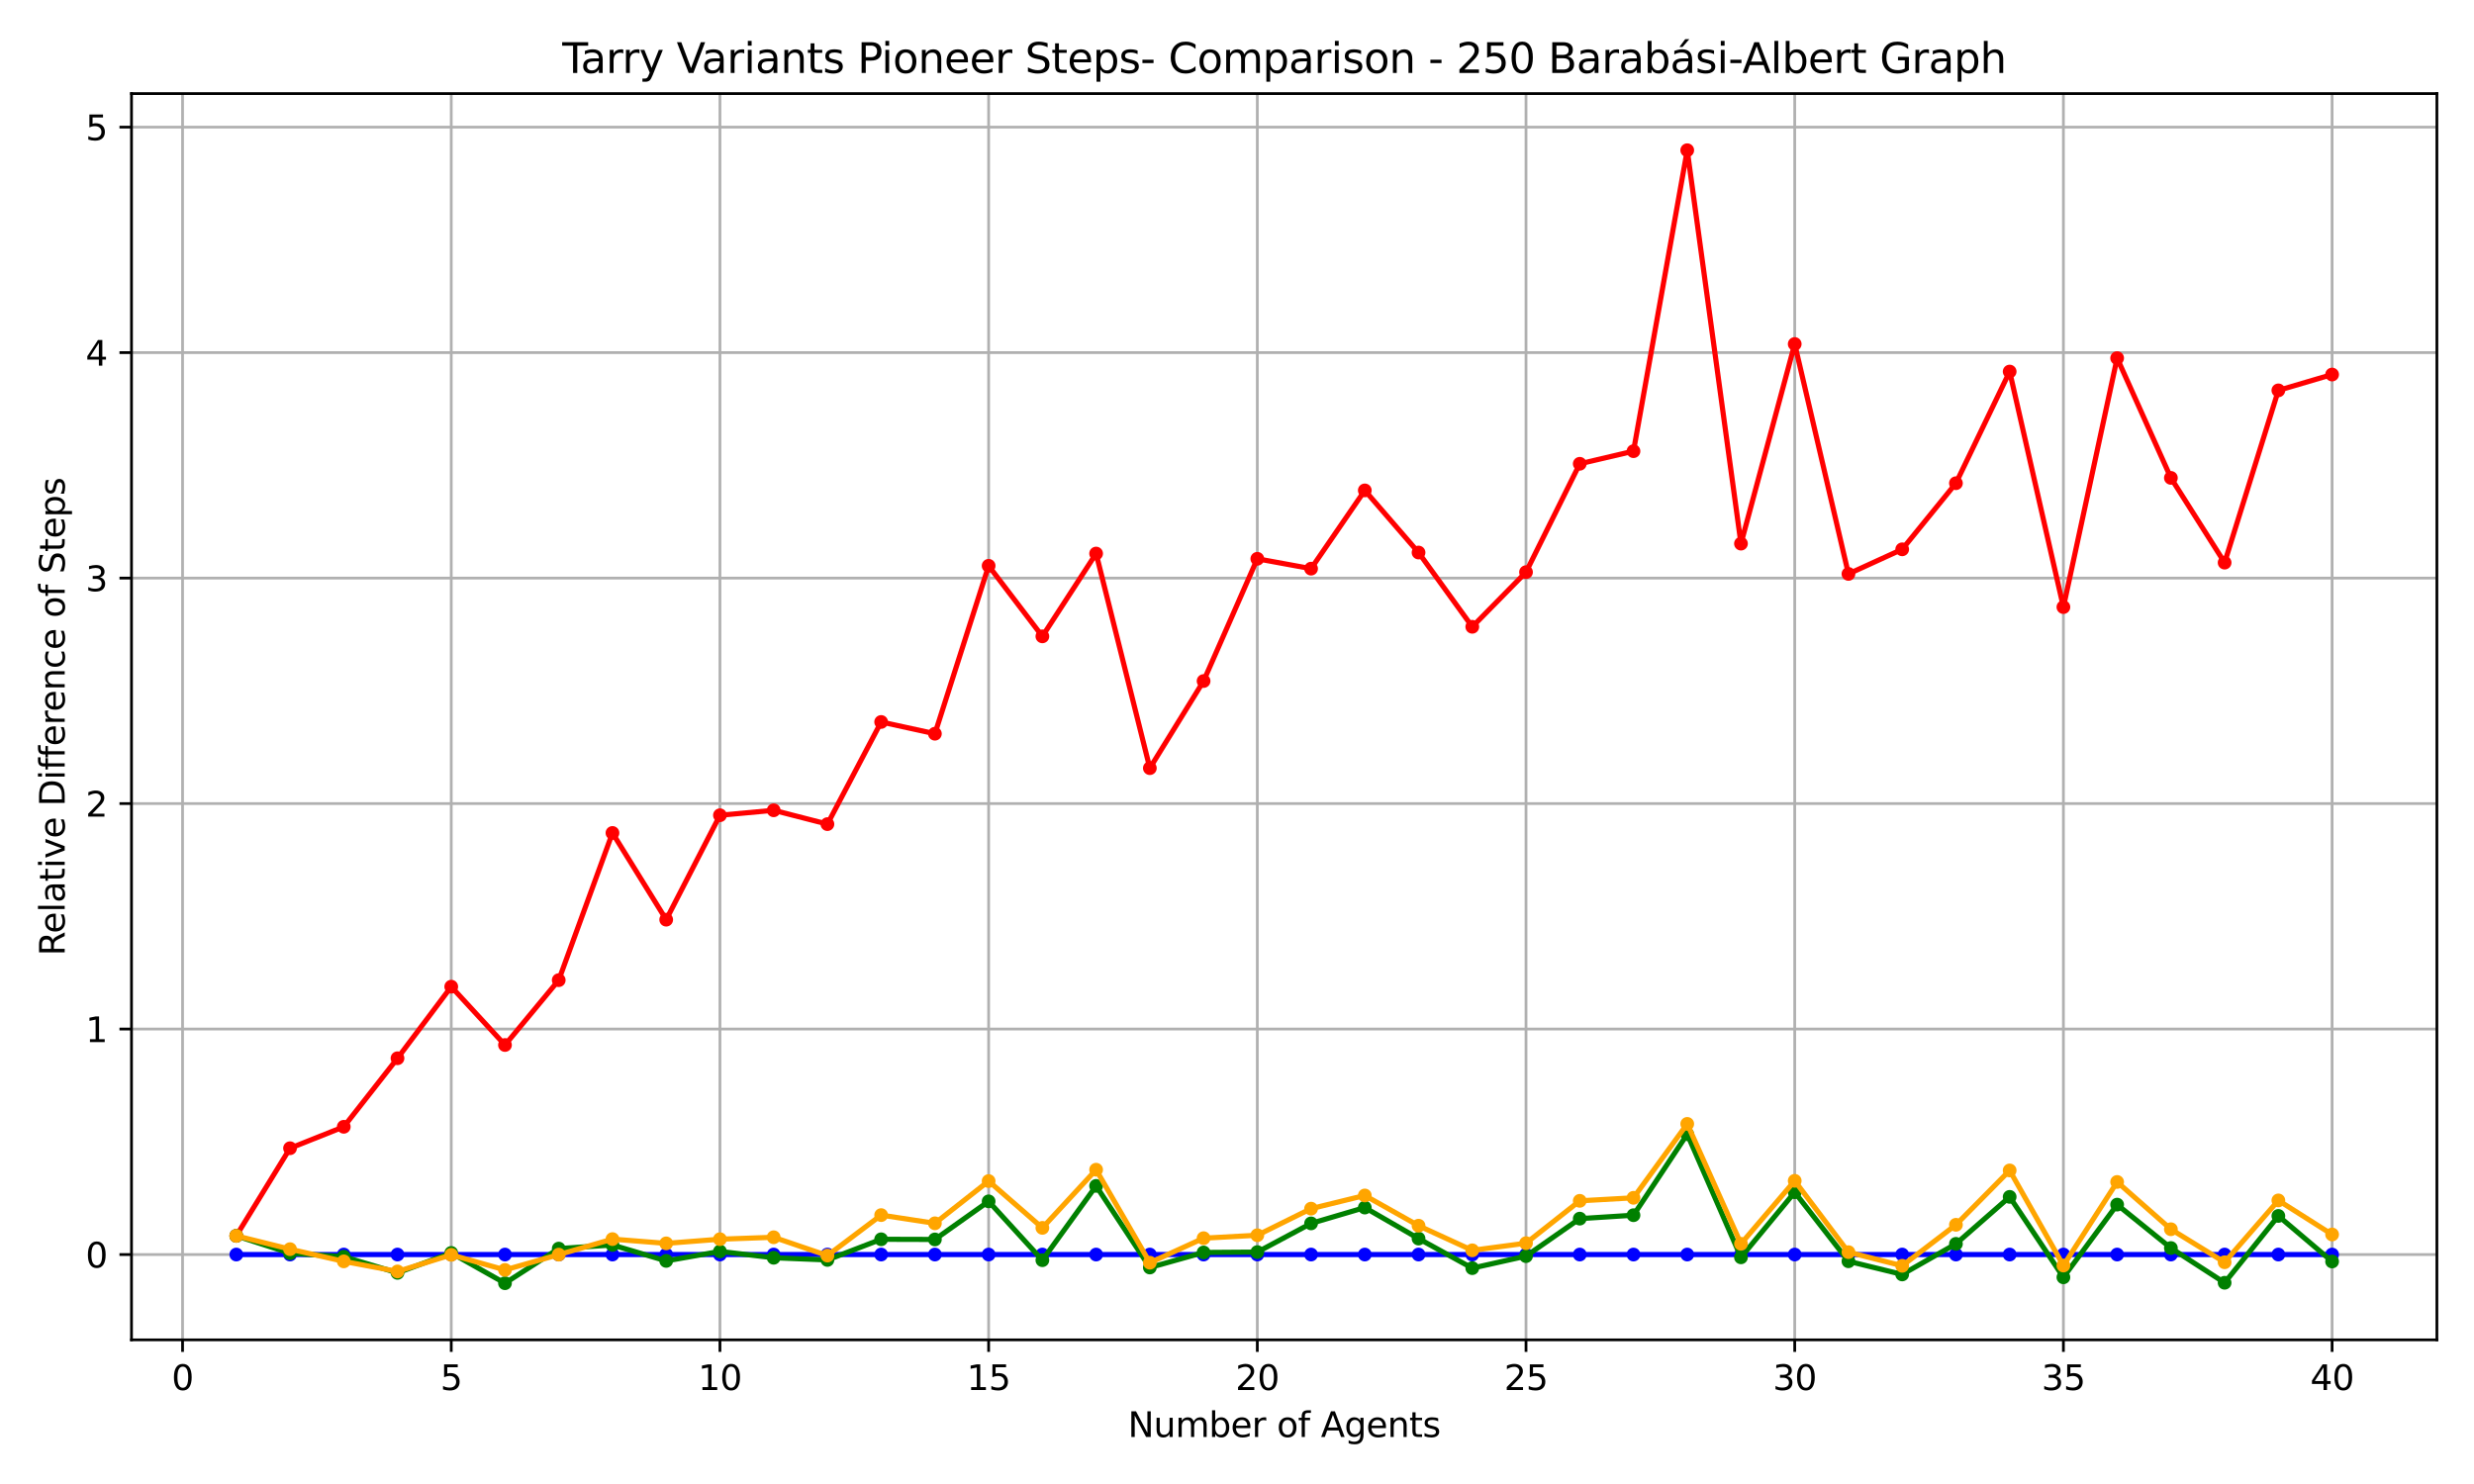 <?xml version="1.0" encoding="utf-8" standalone="no"?>
<!DOCTYPE svg PUBLIC "-//W3C//DTD SVG 1.1//EN"
  "http://www.w3.org/Graphics/SVG/1.1/DTD/svg11.dtd">
<svg xmlns:xlink="http://www.w3.org/1999/xlink" width="720pt" height="432pt" viewBox="0 0 720 432" xmlns="http://www.w3.org/2000/svg" version="1.1">
 <defs>
  <style type="text/css">*{stroke-linejoin: round; stroke-linecap: butt}</style>
 </defs>
 <g id="figure_1">
  <g id="patch_1">
   <path d="M 0 432 
L 720 432 
L 720 0 
L 0 0 
z
" style="fill: #ffffff"/>
  </g>
  <g id="axes_1">
   <g id="patch_2">
    <path d="M 38.27 390.04 
L 709.2 390.04 
L 709.2 27.24 
L 38.27 27.24 
z
" style="fill: #ffffff"/>
   </g>
   <g id="matplotlib.axis_1">
    <g id="xtick_1">
     <g id="line2d_1">
      <path d="M 53.127 390.04 
L 53.127 27.24 
" clip-path="url(#p947431be73)" style="fill: none; stroke: #b0b0b0; stroke-width: 0.8; stroke-linecap: square"/>
     </g>
     <g id="line2d_2">
      <defs>
       <path id="mb947bcb839" d="M 0 0 
L 0 3.5 
" style="stroke: #000000; stroke-width: 0.8"/>
      </defs>
      <g>
       <use xlink:href="#mb947bcb839" x="53.127" y="390.04" style="stroke: #000000; stroke-width: 0.8"/>
      </g>
     </g>
     <g id="text_1">
      <!-- 0 -->
      <g transform="translate(49.946 404.638) scale(0.1 -0.1)">
       <defs>
        <path id="DejaVuSans-30" d="M 2034 4250 
Q 1547 4250 1301 3770 
Q 1056 3291 1056 2328 
Q 1056 1369 1301 889 
Q 1547 409 2034 409 
Q 2525 409 2770 889 
Q 3016 1369 3016 2328 
Q 3016 3291 2770 3770 
Q 2525 4250 2034 4250 
z
M 2034 4750 
Q 2819 4750 3233 4129 
Q 3647 3509 3647 2328 
Q 3647 1150 3233 529 
Q 2819 -91 2034 -91 
Q 1250 -91 836 529 
Q 422 1150 422 2328 
Q 422 3509 836 4129 
Q 1250 4750 2034 4750 
z
" transform="scale(0.016)"/>
       </defs>
       <use xlink:href="#DejaVuSans-30"/>
      </g>
     </g>
    </g>
    <g id="xtick_2">
     <g id="line2d_3">
      <path d="M 131.324 390.04 
L 131.324 27.24 
" clip-path="url(#p947431be73)" style="fill: none; stroke: #b0b0b0; stroke-width: 0.8; stroke-linecap: square"/>
     </g>
     <g id="line2d_4">
      <g>
       <use xlink:href="#mb947bcb839" x="131.324" y="390.04" style="stroke: #000000; stroke-width: 0.8"/>
      </g>
     </g>
     <g id="text_2">
      <!-- 5 -->
      <g transform="translate(128.143 404.638) scale(0.1 -0.1)">
       <defs>
        <path id="DejaVuSans-35" d="M 691 4666 
L 3169 4666 
L 3169 4134 
L 1269 4134 
L 1269 2991 
Q 1406 3038 1543 3061 
Q 1681 3084 1819 3084 
Q 2600 3084 3056 2656 
Q 3513 2228 3513 1497 
Q 3513 744 3044 326 
Q 2575 -91 1722 -91 
Q 1428 -91 1123 -41 
Q 819 9 494 109 
L 494 744 
Q 775 591 1075 516 
Q 1375 441 1709 441 
Q 2250 441 2565 725 
Q 2881 1009 2881 1497 
Q 2881 1984 2565 2268 
Q 2250 2553 1709 2553 
Q 1456 2553 1204 2497 
Q 953 2441 691 2322 
L 691 4666 
z
" transform="scale(0.016)"/>
       </defs>
       <use xlink:href="#DejaVuSans-35"/>
      </g>
     </g>
    </g>
    <g id="xtick_3">
     <g id="line2d_5">
      <path d="M 209.521 390.04 
L 209.521 27.24 
" clip-path="url(#p947431be73)" style="fill: none; stroke: #b0b0b0; stroke-width: 0.8; stroke-linecap: square"/>
     </g>
     <g id="line2d_6">
      <g>
       <use xlink:href="#mb947bcb839" x="209.521" y="390.04" style="stroke: #000000; stroke-width: 0.8"/>
      </g>
     </g>
     <g id="text_3">
      <!-- 10 -->
      <g transform="translate(203.159 404.638) scale(0.1 -0.1)">
       <defs>
        <path id="DejaVuSans-31" d="M 794 531 
L 1825 531 
L 1825 4091 
L 703 3866 
L 703 4441 
L 1819 4666 
L 2450 4666 
L 2450 531 
L 3481 531 
L 3481 0 
L 794 0 
L 794 531 
z
" transform="scale(0.016)"/>
       </defs>
       <use xlink:href="#DejaVuSans-31"/>
       <use xlink:href="#DejaVuSans-30" x="63.623"/>
      </g>
     </g>
    </g>
    <g id="xtick_4">
     <g id="line2d_7">
      <path d="M 287.718 390.04 
L 287.718 27.24 
" clip-path="url(#p947431be73)" style="fill: none; stroke: #b0b0b0; stroke-width: 0.8; stroke-linecap: square"/>
     </g>
     <g id="line2d_8">
      <g>
       <use xlink:href="#mb947bcb839" x="287.718" y="390.04" style="stroke: #000000; stroke-width: 0.8"/>
      </g>
     </g>
     <g id="text_4">
      <!-- 15 -->
      <g transform="translate(281.356 404.638) scale(0.1 -0.1)">
       <use xlink:href="#DejaVuSans-31"/>
       <use xlink:href="#DejaVuSans-35" x="63.623"/>
      </g>
     </g>
    </g>
    <g id="xtick_5">
     <g id="line2d_9">
      <path d="M 365.915 390.04 
L 365.915 27.24 
" clip-path="url(#p947431be73)" style="fill: none; stroke: #b0b0b0; stroke-width: 0.8; stroke-linecap: square"/>
     </g>
     <g id="line2d_10">
      <g>
       <use xlink:href="#mb947bcb839" x="365.915" y="390.04" style="stroke: #000000; stroke-width: 0.8"/>
      </g>
     </g>
     <g id="text_5">
      <!-- 20 -->
      <g transform="translate(359.553 404.638) scale(0.1 -0.1)">
       <defs>
        <path id="DejaVuSans-32" d="M 1228 531 
L 3431 531 
L 3431 0 
L 469 0 
L 469 531 
Q 828 903 1448 1529 
Q 2069 2156 2228 2338 
Q 2531 2678 2651 2914 
Q 2772 3150 2772 3378 
Q 2772 3750 2511 3984 
Q 2250 4219 1831 4219 
Q 1534 4219 1204 4116 
Q 875 4013 500 3803 
L 500 4441 
Q 881 4594 1212 4672 
Q 1544 4750 1819 4750 
Q 2544 4750 2975 4387 
Q 3406 4025 3406 3419 
Q 3406 3131 3298 2873 
Q 3191 2616 2906 2266 
Q 2828 2175 2409 1742 
Q 1991 1309 1228 531 
z
" transform="scale(0.016)"/>
       </defs>
       <use xlink:href="#DejaVuSans-32"/>
       <use xlink:href="#DejaVuSans-30" x="63.623"/>
      </g>
     </g>
    </g>
    <g id="xtick_6">
     <g id="line2d_11">
      <path d="M 444.112 390.04 
L 444.112 27.24 
" clip-path="url(#p947431be73)" style="fill: none; stroke: #b0b0b0; stroke-width: 0.8; stroke-linecap: square"/>
     </g>
     <g id="line2d_12">
      <g>
       <use xlink:href="#mb947bcb839" x="444.112" y="390.04" style="stroke: #000000; stroke-width: 0.8"/>
      </g>
     </g>
     <g id="text_6">
      <!-- 25 -->
      <g transform="translate(437.75 404.638) scale(0.1 -0.1)">
       <use xlink:href="#DejaVuSans-32"/>
       <use xlink:href="#DejaVuSans-35" x="63.623"/>
      </g>
     </g>
    </g>
    <g id="xtick_7">
     <g id="line2d_13">
      <path d="M 522.309 390.04 
L 522.309 27.24 
" clip-path="url(#p947431be73)" style="fill: none; stroke: #b0b0b0; stroke-width: 0.8; stroke-linecap: square"/>
     </g>
     <g id="line2d_14">
      <g>
       <use xlink:href="#mb947bcb839" x="522.309" y="390.04" style="stroke: #000000; stroke-width: 0.8"/>
      </g>
     </g>
     <g id="text_7">
      <!-- 30 -->
      <g transform="translate(515.947 404.638) scale(0.1 -0.1)">
       <defs>
        <path id="DejaVuSans-33" d="M 2597 2516 
Q 3050 2419 3304 2112 
Q 3559 1806 3559 1356 
Q 3559 666 3084 287 
Q 2609 -91 1734 -91 
Q 1441 -91 1130 -33 
Q 819 25 488 141 
L 488 750 
Q 750 597 1062 519 
Q 1375 441 1716 441 
Q 2309 441 2620 675 
Q 2931 909 2931 1356 
Q 2931 1769 2642 2001 
Q 2353 2234 1838 2234 
L 1294 2234 
L 1294 2753 
L 1863 2753 
Q 2328 2753 2575 2939 
Q 2822 3125 2822 3475 
Q 2822 3834 2567 4026 
Q 2313 4219 1838 4219 
Q 1578 4219 1281 4162 
Q 984 4106 628 3988 
L 628 4550 
Q 988 4650 1302 4700 
Q 1616 4750 1894 4750 
Q 2613 4750 3031 4423 
Q 3450 4097 3450 3541 
Q 3450 3153 3228 2886 
Q 3006 2619 2597 2516 
z
" transform="scale(0.016)"/>
       </defs>
       <use xlink:href="#DejaVuSans-33"/>
       <use xlink:href="#DejaVuSans-30" x="63.623"/>
      </g>
     </g>
    </g>
    <g id="xtick_8">
     <g id="line2d_15">
      <path d="M 600.506 390.04 
L 600.506 27.24 
" clip-path="url(#p947431be73)" style="fill: none; stroke: #b0b0b0; stroke-width: 0.8; stroke-linecap: square"/>
     </g>
     <g id="line2d_16">
      <g>
       <use xlink:href="#mb947bcb839" x="600.506" y="390.04" style="stroke: #000000; stroke-width: 0.8"/>
      </g>
     </g>
     <g id="text_8">
      <!-- 35 -->
      <g transform="translate(594.144 404.638) scale(0.1 -0.1)">
       <use xlink:href="#DejaVuSans-33"/>
       <use xlink:href="#DejaVuSans-35" x="63.623"/>
      </g>
     </g>
    </g>
    <g id="xtick_9">
     <g id="line2d_17">
      <path d="M 678.703 390.04 
L 678.703 27.24 
" clip-path="url(#p947431be73)" style="fill: none; stroke: #b0b0b0; stroke-width: 0.8; stroke-linecap: square"/>
     </g>
     <g id="line2d_18">
      <g>
       <use xlink:href="#mb947bcb839" x="678.703" y="390.04" style="stroke: #000000; stroke-width: 0.8"/>
      </g>
     </g>
     <g id="text_9">
      <!-- 40 -->
      <g transform="translate(672.341 404.638) scale(0.1 -0.1)">
       <defs>
        <path id="DejaVuSans-34" d="M 2419 4116 
L 825 1625 
L 2419 1625 
L 2419 4116 
z
M 2253 4666 
L 3047 4666 
L 3047 1625 
L 3713 1625 
L 3713 1100 
L 3047 1100 
L 3047 0 
L 2419 0 
L 2419 1100 
L 313 1100 
L 313 1709 
L 2253 4666 
z
" transform="scale(0.016)"/>
       </defs>
       <use xlink:href="#DejaVuSans-34"/>
       <use xlink:href="#DejaVuSans-30" x="63.623"/>
      </g>
     </g>
    </g>
    <g id="text_10">
     <!-- Number of Agents -->
     <g transform="translate(328.247 418.317) scale(0.1 -0.1)">
      <defs>
       <path id="DejaVuSans-4e" d="M 628 4666 
L 1478 4666 
L 3547 763 
L 3547 4666 
L 4159 4666 
L 4159 0 
L 3309 0 
L 1241 3903 
L 1241 0 
L 628 0 
L 628 4666 
z
" transform="scale(0.016)"/>
       <path id="DejaVuSans-75" d="M 544 1381 
L 544 3500 
L 1119 3500 
L 1119 1403 
Q 1119 906 1312 657 
Q 1506 409 1894 409 
Q 2359 409 2629 706 
Q 2900 1003 2900 1516 
L 2900 3500 
L 3475 3500 
L 3475 0 
L 2900 0 
L 2900 538 
Q 2691 219 2414 64 
Q 2138 -91 1772 -91 
Q 1169 -91 856 284 
Q 544 659 544 1381 
z
M 1991 3584 
L 1991 3584 
z
" transform="scale(0.016)"/>
       <path id="DejaVuSans-6d" d="M 3328 2828 
Q 3544 3216 3844 3400 
Q 4144 3584 4550 3584 
Q 5097 3584 5394 3201 
Q 5691 2819 5691 2113 
L 5691 0 
L 5113 0 
L 5113 2094 
Q 5113 2597 4934 2840 
Q 4756 3084 4391 3084 
Q 3944 3084 3684 2787 
Q 3425 2491 3425 1978 
L 3425 0 
L 2847 0 
L 2847 2094 
Q 2847 2600 2669 2842 
Q 2491 3084 2119 3084 
Q 1678 3084 1418 2786 
Q 1159 2488 1159 1978 
L 1159 0 
L 581 0 
L 581 3500 
L 1159 3500 
L 1159 2956 
Q 1356 3278 1631 3431 
Q 1906 3584 2284 3584 
Q 2666 3584 2933 3390 
Q 3200 3197 3328 2828 
z
" transform="scale(0.016)"/>
       <path id="DejaVuSans-62" d="M 3116 1747 
Q 3116 2381 2855 2742 
Q 2594 3103 2138 3103 
Q 1681 3103 1420 2742 
Q 1159 2381 1159 1747 
Q 1159 1113 1420 752 
Q 1681 391 2138 391 
Q 2594 391 2855 752 
Q 3116 1113 3116 1747 
z
M 1159 2969 
Q 1341 3281 1617 3432 
Q 1894 3584 2278 3584 
Q 2916 3584 3314 3078 
Q 3713 2572 3713 1747 
Q 3713 922 3314 415 
Q 2916 -91 2278 -91 
Q 1894 -91 1617 61 
Q 1341 213 1159 525 
L 1159 0 
L 581 0 
L 581 4863 
L 1159 4863 
L 1159 2969 
z
" transform="scale(0.016)"/>
       <path id="DejaVuSans-65" d="M 3597 1894 
L 3597 1613 
L 953 1613 
Q 991 1019 1311 708 
Q 1631 397 2203 397 
Q 2534 397 2845 478 
Q 3156 559 3463 722 
L 3463 178 
Q 3153 47 2828 -22 
Q 2503 -91 2169 -91 
Q 1331 -91 842 396 
Q 353 884 353 1716 
Q 353 2575 817 3079 
Q 1281 3584 2069 3584 
Q 2775 3584 3186 3129 
Q 3597 2675 3597 1894 
z
M 3022 2063 
Q 3016 2534 2758 2815 
Q 2500 3097 2075 3097 
Q 1594 3097 1305 2825 
Q 1016 2553 972 2059 
L 3022 2063 
z
" transform="scale(0.016)"/>
       <path id="DejaVuSans-72" d="M 2631 2963 
Q 2534 3019 2420 3045 
Q 2306 3072 2169 3072 
Q 1681 3072 1420 2755 
Q 1159 2438 1159 1844 
L 1159 0 
L 581 0 
L 581 3500 
L 1159 3500 
L 1159 2956 
Q 1341 3275 1631 3429 
Q 1922 3584 2338 3584 
Q 2397 3584 2469 3576 
Q 2541 3569 2628 3553 
L 2631 2963 
z
" transform="scale(0.016)"/>
       <path id="DejaVuSans-20" transform="scale(0.016)"/>
       <path id="DejaVuSans-6f" d="M 1959 3097 
Q 1497 3097 1228 2736 
Q 959 2375 959 1747 
Q 959 1119 1226 758 
Q 1494 397 1959 397 
Q 2419 397 2687 759 
Q 2956 1122 2956 1747 
Q 2956 2369 2687 2733 
Q 2419 3097 1959 3097 
z
M 1959 3584 
Q 2709 3584 3137 3096 
Q 3566 2609 3566 1747 
Q 3566 888 3137 398 
Q 2709 -91 1959 -91 
Q 1206 -91 779 398 
Q 353 888 353 1747 
Q 353 2609 779 3096 
Q 1206 3584 1959 3584 
z
" transform="scale(0.016)"/>
       <path id="DejaVuSans-66" d="M 2375 4863 
L 2375 4384 
L 1825 4384 
Q 1516 4384 1395 4259 
Q 1275 4134 1275 3809 
L 1275 3500 
L 2222 3500 
L 2222 3053 
L 1275 3053 
L 1275 0 
L 697 0 
L 697 3053 
L 147 3053 
L 147 3500 
L 697 3500 
L 697 3744 
Q 697 4328 969 4595 
Q 1241 4863 1831 4863 
L 2375 4863 
z
" transform="scale(0.016)"/>
       <path id="DejaVuSans-41" d="M 2188 4044 
L 1331 1722 
L 3047 1722 
L 2188 4044 
z
M 1831 4666 
L 2547 4666 
L 4325 0 
L 3669 0 
L 3244 1197 
L 1141 1197 
L 716 0 
L 50 0 
L 1831 4666 
z
" transform="scale(0.016)"/>
       <path id="DejaVuSans-67" d="M 2906 1791 
Q 2906 2416 2648 2759 
Q 2391 3103 1925 3103 
Q 1463 3103 1205 2759 
Q 947 2416 947 1791 
Q 947 1169 1205 825 
Q 1463 481 1925 481 
Q 2391 481 2648 825 
Q 2906 1169 2906 1791 
z
M 3481 434 
Q 3481 -459 3084 -895 
Q 2688 -1331 1869 -1331 
Q 1566 -1331 1297 -1286 
Q 1028 -1241 775 -1147 
L 775 -588 
Q 1028 -725 1275 -790 
Q 1522 -856 1778 -856 
Q 2344 -856 2625 -561 
Q 2906 -266 2906 331 
L 2906 616 
Q 2728 306 2450 153 
Q 2172 0 1784 0 
Q 1141 0 747 490 
Q 353 981 353 1791 
Q 353 2603 747 3093 
Q 1141 3584 1784 3584 
Q 2172 3584 2450 3431 
Q 2728 3278 2906 2969 
L 2906 3500 
L 3481 3500 
L 3481 434 
z
" transform="scale(0.016)"/>
       <path id="DejaVuSans-6e" d="M 3513 2113 
L 3513 0 
L 2938 0 
L 2938 2094 
Q 2938 2591 2744 2837 
Q 2550 3084 2163 3084 
Q 1697 3084 1428 2787 
Q 1159 2491 1159 1978 
L 1159 0 
L 581 0 
L 581 3500 
L 1159 3500 
L 1159 2956 
Q 1366 3272 1645 3428 
Q 1925 3584 2291 3584 
Q 2894 3584 3203 3211 
Q 3513 2838 3513 2113 
z
" transform="scale(0.016)"/>
       <path id="DejaVuSans-74" d="M 1172 4494 
L 1172 3500 
L 2356 3500 
L 2356 3053 
L 1172 3053 
L 1172 1153 
Q 1172 725 1289 603 
Q 1406 481 1766 481 
L 2356 481 
L 2356 0 
L 1766 0 
Q 1100 0 847 248 
Q 594 497 594 1153 
L 594 3053 
L 172 3053 
L 172 3500 
L 594 3500 
L 594 4494 
L 1172 4494 
z
" transform="scale(0.016)"/>
       <path id="DejaVuSans-73" d="M 2834 3397 
L 2834 2853 
Q 2591 2978 2328 3040 
Q 2066 3103 1784 3103 
Q 1356 3103 1142 2972 
Q 928 2841 928 2578 
Q 928 2378 1081 2264 
Q 1234 2150 1697 2047 
L 1894 2003 
Q 2506 1872 2764 1633 
Q 3022 1394 3022 966 
Q 3022 478 2636 193 
Q 2250 -91 1575 -91 
Q 1294 -91 989 -36 
Q 684 19 347 128 
L 347 722 
Q 666 556 975 473 
Q 1284 391 1588 391 
Q 1994 391 2212 530 
Q 2431 669 2431 922 
Q 2431 1156 2273 1281 
Q 2116 1406 1581 1522 
L 1381 1569 
Q 847 1681 609 1914 
Q 372 2147 372 2553 
Q 372 3047 722 3315 
Q 1072 3584 1716 3584 
Q 2034 3584 2315 3537 
Q 2597 3491 2834 3397 
z
" transform="scale(0.016)"/>
      </defs>
      <use xlink:href="#DejaVuSans-4e"/>
      <use xlink:href="#DejaVuSans-75" x="74.805"/>
      <use xlink:href="#DejaVuSans-6d" x="138.184"/>
      <use xlink:href="#DejaVuSans-62" x="235.596"/>
      <use xlink:href="#DejaVuSans-65" x="299.072"/>
      <use xlink:href="#DejaVuSans-72" x="360.596"/>
      <use xlink:href="#DejaVuSans-20" x="401.709"/>
      <use xlink:href="#DejaVuSans-6f" x="433.496"/>
      <use xlink:href="#DejaVuSans-66" x="494.678"/>
      <use xlink:href="#DejaVuSans-20" x="529.883"/>
      <use xlink:href="#DejaVuSans-41" x="561.67"/>
      <use xlink:href="#DejaVuSans-67" x="630.078"/>
      <use xlink:href="#DejaVuSans-65" x="693.555"/>
      <use xlink:href="#DejaVuSans-6e" x="755.078"/>
      <use xlink:href="#DejaVuSans-74" x="818.457"/>
      <use xlink:href="#DejaVuSans-73" x="857.666"/>
     </g>
    </g>
   </g>
   <g id="matplotlib.axis_2">
    <g id="ytick_1">
     <g id="line2d_19">
      <path d="M 38.27 365.203 
L 709.2 365.203 
" clip-path="url(#p947431be73)" style="fill: none; stroke: #b0b0b0; stroke-width: 0.8; stroke-linecap: square"/>
     </g>
     <g id="line2d_20">
      <defs>
       <path id="m29439be363" d="M 0 0 
L -3.5 0 
" style="stroke: #000000; stroke-width: 0.8"/>
      </defs>
      <g>
       <use xlink:href="#m29439be363" x="38.27" y="365.203" style="stroke: #000000; stroke-width: 0.8"/>
      </g>
     </g>
     <g id="text_11">
      <!-- 0 -->
      <g transform="translate(24.907 369.002) scale(0.1 -0.1)">
       <use xlink:href="#DejaVuSans-30"/>
      </g>
     </g>
    </g>
    <g id="ytick_2">
     <g id="line2d_21">
      <path d="M 38.27 299.563 
L 709.2 299.563 
" clip-path="url(#p947431be73)" style="fill: none; stroke: #b0b0b0; stroke-width: 0.8; stroke-linecap: square"/>
     </g>
     <g id="line2d_22">
      <g>
       <use xlink:href="#m29439be363" x="38.27" y="299.563" style="stroke: #000000; stroke-width: 0.8"/>
      </g>
     </g>
     <g id="text_12">
      <!-- 1 -->
      <g transform="translate(24.907 303.363) scale(0.1 -0.1)">
       <use xlink:href="#DejaVuSans-31"/>
      </g>
     </g>
    </g>
    <g id="ytick_3">
     <g id="line2d_23">
      <path d="M 38.27 233.924 
L 709.2 233.924 
" clip-path="url(#p947431be73)" style="fill: none; stroke: #b0b0b0; stroke-width: 0.8; stroke-linecap: square"/>
     </g>
     <g id="line2d_24">
      <g>
       <use xlink:href="#m29439be363" x="38.27" y="233.924" style="stroke: #000000; stroke-width: 0.8"/>
      </g>
     </g>
     <g id="text_13">
      <!-- 2 -->
      <g transform="translate(24.907 237.723) scale(0.1 -0.1)">
       <use xlink:href="#DejaVuSans-32"/>
      </g>
     </g>
    </g>
    <g id="ytick_4">
     <g id="line2d_25">
      <path d="M 38.27 168.285 
L 709.2 168.285 
" clip-path="url(#p947431be73)" style="fill: none; stroke: #b0b0b0; stroke-width: 0.8; stroke-linecap: square"/>
     </g>
     <g id="line2d_26">
      <g>
       <use xlink:href="#m29439be363" x="38.27" y="168.285" style="stroke: #000000; stroke-width: 0.8"/>
      </g>
     </g>
     <g id="text_14">
      <!-- 3 -->
      <g transform="translate(24.907 172.084) scale(0.1 -0.1)">
       <use xlink:href="#DejaVuSans-33"/>
      </g>
     </g>
    </g>
    <g id="ytick_5">
     <g id="line2d_27">
      <path d="M 38.27 102.645 
L 709.2 102.645 
" clip-path="url(#p947431be73)" style="fill: none; stroke: #b0b0b0; stroke-width: 0.8; stroke-linecap: square"/>
     </g>
     <g id="line2d_28">
      <g>
       <use xlink:href="#m29439be363" x="38.27" y="102.645" style="stroke: #000000; stroke-width: 0.8"/>
      </g>
     </g>
     <g id="text_15">
      <!-- 4 -->
      <g transform="translate(24.907 106.445) scale(0.1 -0.1)">
       <use xlink:href="#DejaVuSans-34"/>
      </g>
     </g>
    </g>
    <g id="ytick_6">
     <g id="line2d_29">
      <path d="M 38.27 37.006 
L 709.2 37.006 
" clip-path="url(#p947431be73)" style="fill: none; stroke: #b0b0b0; stroke-width: 0.8; stroke-linecap: square"/>
     </g>
     <g id="line2d_30">
      <g>
       <use xlink:href="#m29439be363" x="38.27" y="37.006" style="stroke: #000000; stroke-width: 0.8"/>
      </g>
     </g>
     <g id="text_16">
      <!-- 5 -->
      <g transform="translate(24.907 40.805) scale(0.1 -0.1)">
       <use xlink:href="#DejaVuSans-35"/>
      </g>
     </g>
    </g>
    <g id="text_17">
     <!-- Relative Difference of Steps -->
     <g transform="translate(18.828 278.231) rotate(-90) scale(0.1 -0.1)">
      <defs>
       <path id="DejaVuSans-52" d="M 2841 2188 
Q 3044 2119 3236 1894 
Q 3428 1669 3622 1275 
L 4263 0 
L 3584 0 
L 2988 1197 
Q 2756 1666 2539 1819 
Q 2322 1972 1947 1972 
L 1259 1972 
L 1259 0 
L 628 0 
L 628 4666 
L 2053 4666 
Q 2853 4666 3247 4331 
Q 3641 3997 3641 3322 
Q 3641 2881 3436 2590 
Q 3231 2300 2841 2188 
z
M 1259 4147 
L 1259 2491 
L 2053 2491 
Q 2509 2491 2742 2702 
Q 2975 2913 2975 3322 
Q 2975 3731 2742 3939 
Q 2509 4147 2053 4147 
L 1259 4147 
z
" transform="scale(0.016)"/>
       <path id="DejaVuSans-6c" d="M 603 4863 
L 1178 4863 
L 1178 0 
L 603 0 
L 603 4863 
z
" transform="scale(0.016)"/>
       <path id="DejaVuSans-61" d="M 2194 1759 
Q 1497 1759 1228 1600 
Q 959 1441 959 1056 
Q 959 750 1161 570 
Q 1363 391 1709 391 
Q 2188 391 2477 730 
Q 2766 1069 2766 1631 
L 2766 1759 
L 2194 1759 
z
M 3341 1997 
L 3341 0 
L 2766 0 
L 2766 531 
Q 2569 213 2275 61 
Q 1981 -91 1556 -91 
Q 1019 -91 701 211 
Q 384 513 384 1019 
Q 384 1609 779 1909 
Q 1175 2209 1959 2209 
L 2766 2209 
L 2766 2266 
Q 2766 2663 2505 2880 
Q 2244 3097 1772 3097 
Q 1472 3097 1187 3025 
Q 903 2953 641 2809 
L 641 3341 
Q 956 3463 1253 3523 
Q 1550 3584 1831 3584 
Q 2591 3584 2966 3190 
Q 3341 2797 3341 1997 
z
" transform="scale(0.016)"/>
       <path id="DejaVuSans-69" d="M 603 3500 
L 1178 3500 
L 1178 0 
L 603 0 
L 603 3500 
z
M 603 4863 
L 1178 4863 
L 1178 4134 
L 603 4134 
L 603 4863 
z
" transform="scale(0.016)"/>
       <path id="DejaVuSans-76" d="M 191 3500 
L 800 3500 
L 1894 563 
L 2988 3500 
L 3597 3500 
L 2284 0 
L 1503 0 
L 191 3500 
z
" transform="scale(0.016)"/>
       <path id="DejaVuSans-44" d="M 1259 4147 
L 1259 519 
L 2022 519 
Q 2988 519 3436 956 
Q 3884 1394 3884 2338 
Q 3884 3275 3436 3711 
Q 2988 4147 2022 4147 
L 1259 4147 
z
M 628 4666 
L 1925 4666 
Q 3281 4666 3915 4102 
Q 4550 3538 4550 2338 
Q 4550 1131 3912 565 
Q 3275 0 1925 0 
L 628 0 
L 628 4666 
z
" transform="scale(0.016)"/>
       <path id="DejaVuSans-63" d="M 3122 3366 
L 3122 2828 
Q 2878 2963 2633 3030 
Q 2388 3097 2138 3097 
Q 1578 3097 1268 2742 
Q 959 2388 959 1747 
Q 959 1106 1268 751 
Q 1578 397 2138 397 
Q 2388 397 2633 464 
Q 2878 531 3122 666 
L 3122 134 
Q 2881 22 2623 -34 
Q 2366 -91 2075 -91 
Q 1284 -91 818 406 
Q 353 903 353 1747 
Q 353 2603 823 3093 
Q 1294 3584 2113 3584 
Q 2378 3584 2631 3529 
Q 2884 3475 3122 3366 
z
" transform="scale(0.016)"/>
       <path id="DejaVuSans-53" d="M 3425 4513 
L 3425 3897 
Q 3066 4069 2747 4153 
Q 2428 4238 2131 4238 
Q 1616 4238 1336 4038 
Q 1056 3838 1056 3469 
Q 1056 3159 1242 3001 
Q 1428 2844 1947 2747 
L 2328 2669 
Q 3034 2534 3370 2195 
Q 3706 1856 3706 1288 
Q 3706 609 3251 259 
Q 2797 -91 1919 -91 
Q 1588 -91 1214 -16 
Q 841 59 441 206 
L 441 856 
Q 825 641 1194 531 
Q 1563 422 1919 422 
Q 2459 422 2753 634 
Q 3047 847 3047 1241 
Q 3047 1584 2836 1778 
Q 2625 1972 2144 2069 
L 1759 2144 
Q 1053 2284 737 2584 
Q 422 2884 422 3419 
Q 422 4038 858 4394 
Q 1294 4750 2059 4750 
Q 2388 4750 2728 4690 
Q 3069 4631 3425 4513 
z
" transform="scale(0.016)"/>
       <path id="DejaVuSans-70" d="M 1159 525 
L 1159 -1331 
L 581 -1331 
L 581 3500 
L 1159 3500 
L 1159 2969 
Q 1341 3281 1617 3432 
Q 1894 3584 2278 3584 
Q 2916 3584 3314 3078 
Q 3713 2572 3713 1747 
Q 3713 922 3314 415 
Q 2916 -91 2278 -91 
Q 1894 -91 1617 61 
Q 1341 213 1159 525 
z
M 3116 1747 
Q 3116 2381 2855 2742 
Q 2594 3103 2138 3103 
Q 1681 3103 1420 2742 
Q 1159 2381 1159 1747 
Q 1159 1113 1420 752 
Q 1681 391 2138 391 
Q 2594 391 2855 752 
Q 3116 1113 3116 1747 
z
" transform="scale(0.016)"/>
      </defs>
      <use xlink:href="#DejaVuSans-52"/>
      <use xlink:href="#DejaVuSans-65" x="64.982"/>
      <use xlink:href="#DejaVuSans-6c" x="126.506"/>
      <use xlink:href="#DejaVuSans-61" x="154.289"/>
      <use xlink:href="#DejaVuSans-74" x="215.568"/>
      <use xlink:href="#DejaVuSans-69" x="254.777"/>
      <use xlink:href="#DejaVuSans-76" x="282.561"/>
      <use xlink:href="#DejaVuSans-65" x="341.74"/>
      <use xlink:href="#DejaVuSans-20" x="403.264"/>
      <use xlink:href="#DejaVuSans-44" x="435.051"/>
      <use xlink:href="#DejaVuSans-69" x="512.053"/>
      <use xlink:href="#DejaVuSans-66" x="539.836"/>
      <use xlink:href="#DejaVuSans-66" x="575.041"/>
      <use xlink:href="#DejaVuSans-65" x="610.246"/>
      <use xlink:href="#DejaVuSans-72" x="671.77"/>
      <use xlink:href="#DejaVuSans-65" x="710.633"/>
      <use xlink:href="#DejaVuSans-6e" x="772.156"/>
      <use xlink:href="#DejaVuSans-63" x="835.535"/>
      <use xlink:href="#DejaVuSans-65" x="890.516"/>
      <use xlink:href="#DejaVuSans-20" x="952.039"/>
      <use xlink:href="#DejaVuSans-6f" x="983.826"/>
      <use xlink:href="#DejaVuSans-66" x="1045.008"/>
      <use xlink:href="#DejaVuSans-20" x="1080.213"/>
      <use xlink:href="#DejaVuSans-53" x="1112"/>
      <use xlink:href="#DejaVuSans-74" x="1175.477"/>
      <use xlink:href="#DejaVuSans-65" x="1214.686"/>
      <use xlink:href="#DejaVuSans-70" x="1276.209"/>
      <use xlink:href="#DejaVuSans-73" x="1339.686"/>
     </g>
    </g>
   </g>
   <g id="line2d_31">
    <path d="M 68.767 365.203 
L 84.406 365.203 
L 100.046 365.203 
L 115.685 365.203 
L 131.324 365.203 
L 146.964 365.203 
L 162.603 365.203 
L 178.243 365.203 
L 193.882 365.203 
L 209.521 365.203 
L 225.161 365.203 
L 240.8 365.203 
L 256.44 365.203 
L 272.079 365.203 
L 287.718 365.203 
L 303.358 365.203 
L 318.997 365.203 
L 334.637 365.203 
L 350.276 365.203 
L 365.915 365.203 
L 381.555 365.203 
L 397.194 365.203 
L 412.833 365.203 
L 428.473 365.203 
L 444.112 365.203 
L 459.752 365.203 
L 475.391 365.203 
L 491.03 365.203 
L 506.67 365.203 
L 522.309 365.203 
L 537.949 365.203 
L 553.588 365.203 
L 569.227 365.203 
L 584.867 365.203 
L 600.506 365.203 
L 616.146 365.203 
L 631.785 365.203 
L 647.424 365.203 
L 663.064 365.203 
L 678.703 365.203 
" clip-path="url(#p947431be73)" style="fill: none; stroke: #0000ff; stroke-width: 1.5; stroke-linecap: square"/>
    <defs>
     <path id="m2ccc6291c7" d="M 0 1.5 
C 0.398 1.5 0.779 1.342 1.061 1.061 
C 1.342 0.779 1.5 0.398 1.5 0 
C 1.5 -0.398 1.342 -0.779 1.061 -1.061 
C 0.779 -1.342 0.398 -1.5 0 -1.5 
C -0.398 -1.5 -0.779 -1.342 -1.061 -1.061 
C -1.342 -0.779 -1.5 -0.398 -1.5 0 
C -1.5 0.398 -1.342 0.779 -1.061 1.061 
C -0.779 1.342 -0.398 1.5 0 1.5 
z
" style="stroke: #0000ff"/>
    </defs>
    <g clip-path="url(#p947431be73)">
     <use xlink:href="#m2ccc6291c7" x="68.767" y="365.203" style="fill: #0000ff; stroke: #0000ff"/>
     <use xlink:href="#m2ccc6291c7" x="84.406" y="365.203" style="fill: #0000ff; stroke: #0000ff"/>
     <use xlink:href="#m2ccc6291c7" x="100.046" y="365.203" style="fill: #0000ff; stroke: #0000ff"/>
     <use xlink:href="#m2ccc6291c7" x="115.685" y="365.203" style="fill: #0000ff; stroke: #0000ff"/>
     <use xlink:href="#m2ccc6291c7" x="131.324" y="365.203" style="fill: #0000ff; stroke: #0000ff"/>
     <use xlink:href="#m2ccc6291c7" x="146.964" y="365.203" style="fill: #0000ff; stroke: #0000ff"/>
     <use xlink:href="#m2ccc6291c7" x="162.603" y="365.203" style="fill: #0000ff; stroke: #0000ff"/>
     <use xlink:href="#m2ccc6291c7" x="178.243" y="365.203" style="fill: #0000ff; stroke: #0000ff"/>
     <use xlink:href="#m2ccc6291c7" x="193.882" y="365.203" style="fill: #0000ff; stroke: #0000ff"/>
     <use xlink:href="#m2ccc6291c7" x="209.521" y="365.203" style="fill: #0000ff; stroke: #0000ff"/>
     <use xlink:href="#m2ccc6291c7" x="225.161" y="365.203" style="fill: #0000ff; stroke: #0000ff"/>
     <use xlink:href="#m2ccc6291c7" x="240.8" y="365.203" style="fill: #0000ff; stroke: #0000ff"/>
     <use xlink:href="#m2ccc6291c7" x="256.44" y="365.203" style="fill: #0000ff; stroke: #0000ff"/>
     <use xlink:href="#m2ccc6291c7" x="272.079" y="365.203" style="fill: #0000ff; stroke: #0000ff"/>
     <use xlink:href="#m2ccc6291c7" x="287.718" y="365.203" style="fill: #0000ff; stroke: #0000ff"/>
     <use xlink:href="#m2ccc6291c7" x="303.358" y="365.203" style="fill: #0000ff; stroke: #0000ff"/>
     <use xlink:href="#m2ccc6291c7" x="318.997" y="365.203" style="fill: #0000ff; stroke: #0000ff"/>
     <use xlink:href="#m2ccc6291c7" x="334.637" y="365.203" style="fill: #0000ff; stroke: #0000ff"/>
     <use xlink:href="#m2ccc6291c7" x="350.276" y="365.203" style="fill: #0000ff; stroke: #0000ff"/>
     <use xlink:href="#m2ccc6291c7" x="365.915" y="365.203" style="fill: #0000ff; stroke: #0000ff"/>
     <use xlink:href="#m2ccc6291c7" x="381.555" y="365.203" style="fill: #0000ff; stroke: #0000ff"/>
     <use xlink:href="#m2ccc6291c7" x="397.194" y="365.203" style="fill: #0000ff; stroke: #0000ff"/>
     <use xlink:href="#m2ccc6291c7" x="412.833" y="365.203" style="fill: #0000ff; stroke: #0000ff"/>
     <use xlink:href="#m2ccc6291c7" x="428.473" y="365.203" style="fill: #0000ff; stroke: #0000ff"/>
     <use xlink:href="#m2ccc6291c7" x="444.112" y="365.203" style="fill: #0000ff; stroke: #0000ff"/>
     <use xlink:href="#m2ccc6291c7" x="459.752" y="365.203" style="fill: #0000ff; stroke: #0000ff"/>
     <use xlink:href="#m2ccc6291c7" x="475.391" y="365.203" style="fill: #0000ff; stroke: #0000ff"/>
     <use xlink:href="#m2ccc6291c7" x="491.03" y="365.203" style="fill: #0000ff; stroke: #0000ff"/>
     <use xlink:href="#m2ccc6291c7" x="506.67" y="365.203" style="fill: #0000ff; stroke: #0000ff"/>
     <use xlink:href="#m2ccc6291c7" x="522.309" y="365.203" style="fill: #0000ff; stroke: #0000ff"/>
     <use xlink:href="#m2ccc6291c7" x="537.949" y="365.203" style="fill: #0000ff; stroke: #0000ff"/>
     <use xlink:href="#m2ccc6291c7" x="553.588" y="365.203" style="fill: #0000ff; stroke: #0000ff"/>
     <use xlink:href="#m2ccc6291c7" x="569.227" y="365.203" style="fill: #0000ff; stroke: #0000ff"/>
     <use xlink:href="#m2ccc6291c7" x="584.867" y="365.203" style="fill: #0000ff; stroke: #0000ff"/>
     <use xlink:href="#m2ccc6291c7" x="600.506" y="365.203" style="fill: #0000ff; stroke: #0000ff"/>
     <use xlink:href="#m2ccc6291c7" x="616.146" y="365.203" style="fill: #0000ff; stroke: #0000ff"/>
     <use xlink:href="#m2ccc6291c7" x="631.785" y="365.203" style="fill: #0000ff; stroke: #0000ff"/>
     <use xlink:href="#m2ccc6291c7" x="647.424" y="365.203" style="fill: #0000ff; stroke: #0000ff"/>
     <use xlink:href="#m2ccc6291c7" x="663.064" y="365.203" style="fill: #0000ff; stroke: #0000ff"/>
     <use xlink:href="#m2ccc6291c7" x="678.703" y="365.203" style="fill: #0000ff; stroke: #0000ff"/>
    </g>
   </g>
   <g id="line2d_32">
    <path d="M 68.767 359.76 
L 84.406 334.256 
L 100.046 328.014 
L 115.685 308.063 
L 131.324 287.229 
L 146.964 304.206 
L 162.603 285.331 
L 178.243 242.475 
L 193.882 267.718 
L 209.521 237.323 
L 225.161 235.879 
L 240.8 239.902 
L 256.44 210.169 
L 272.079 213.587 
L 287.718 164.708 
L 303.358 185.244 
L 318.997 161.137 
L 334.637 223.611 
L 350.276 198.253 
L 365.915 162.668 
L 381.555 165.538 
L 397.194 142.758 
L 412.833 160.845 
L 428.473 182.461 
L 444.112 166.558 
L 459.752 135.008 
L 475.391 131.336 
L 491.03 43.731 
L 506.67 158.254 
L 522.309 100.141 
L 537.949 167.07 
L 553.588 159.909 
L 569.227 140.665 
L 584.867 108.163 
L 600.506 176.726 
L 616.146 104.246 
L 631.785 139.118 
L 647.424 163.787 
L 663.064 113.642 
L 678.703 109.031 
" clip-path="url(#p947431be73)" style="fill: none; stroke: #ff0000; stroke-width: 1.5; stroke-linecap: square"/>
    <defs>
     <path id="mb282e6e724" d="M 0 1.5 
C 0.398 1.5 0.779 1.342 1.061 1.061 
C 1.342 0.779 1.5 0.398 1.5 0 
C 1.5 -0.398 1.342 -0.779 1.061 -1.061 
C 0.779 -1.342 0.398 -1.5 0 -1.5 
C -0.398 -1.5 -0.779 -1.342 -1.061 -1.061 
C -1.342 -0.779 -1.5 -0.398 -1.5 0 
C -1.5 0.398 -1.342 0.779 -1.061 1.061 
C -0.779 1.342 -0.398 1.5 0 1.5 
z
" style="stroke: #ff0000"/>
    </defs>
    <g clip-path="url(#p947431be73)">
     <use xlink:href="#mb282e6e724" x="68.767" y="359.76" style="fill: #ff0000; stroke: #ff0000"/>
     <use xlink:href="#mb282e6e724" x="84.406" y="334.256" style="fill: #ff0000; stroke: #ff0000"/>
     <use xlink:href="#mb282e6e724" x="100.046" y="328.014" style="fill: #ff0000; stroke: #ff0000"/>
     <use xlink:href="#mb282e6e724" x="115.685" y="308.063" style="fill: #ff0000; stroke: #ff0000"/>
     <use xlink:href="#mb282e6e724" x="131.324" y="287.229" style="fill: #ff0000; stroke: #ff0000"/>
     <use xlink:href="#mb282e6e724" x="146.964" y="304.206" style="fill: #ff0000; stroke: #ff0000"/>
     <use xlink:href="#mb282e6e724" x="162.603" y="285.331" style="fill: #ff0000; stroke: #ff0000"/>
     <use xlink:href="#mb282e6e724" x="178.243" y="242.475" style="fill: #ff0000; stroke: #ff0000"/>
     <use xlink:href="#mb282e6e724" x="193.882" y="267.718" style="fill: #ff0000; stroke: #ff0000"/>
     <use xlink:href="#mb282e6e724" x="209.521" y="237.323" style="fill: #ff0000; stroke: #ff0000"/>
     <use xlink:href="#mb282e6e724" x="225.161" y="235.879" style="fill: #ff0000; stroke: #ff0000"/>
     <use xlink:href="#mb282e6e724" x="240.8" y="239.902" style="fill: #ff0000; stroke: #ff0000"/>
     <use xlink:href="#mb282e6e724" x="256.44" y="210.169" style="fill: #ff0000; stroke: #ff0000"/>
     <use xlink:href="#mb282e6e724" x="272.079" y="213.587" style="fill: #ff0000; stroke: #ff0000"/>
     <use xlink:href="#mb282e6e724" x="287.718" y="164.708" style="fill: #ff0000; stroke: #ff0000"/>
     <use xlink:href="#mb282e6e724" x="303.358" y="185.244" style="fill: #ff0000; stroke: #ff0000"/>
     <use xlink:href="#mb282e6e724" x="318.997" y="161.137" style="fill: #ff0000; stroke: #ff0000"/>
     <use xlink:href="#mb282e6e724" x="334.637" y="223.611" style="fill: #ff0000; stroke: #ff0000"/>
     <use xlink:href="#mb282e6e724" x="350.276" y="198.253" style="fill: #ff0000; stroke: #ff0000"/>
     <use xlink:href="#mb282e6e724" x="365.915" y="162.668" style="fill: #ff0000; stroke: #ff0000"/>
     <use xlink:href="#mb282e6e724" x="381.555" y="165.538" style="fill: #ff0000; stroke: #ff0000"/>
     <use xlink:href="#mb282e6e724" x="397.194" y="142.758" style="fill: #ff0000; stroke: #ff0000"/>
     <use xlink:href="#mb282e6e724" x="412.833" y="160.845" style="fill: #ff0000; stroke: #ff0000"/>
     <use xlink:href="#mb282e6e724" x="428.473" y="182.461" style="fill: #ff0000; stroke: #ff0000"/>
     <use xlink:href="#mb282e6e724" x="444.112" y="166.558" style="fill: #ff0000; stroke: #ff0000"/>
     <use xlink:href="#mb282e6e724" x="459.752" y="135.008" style="fill: #ff0000; stroke: #ff0000"/>
     <use xlink:href="#mb282e6e724" x="475.391" y="131.336" style="fill: #ff0000; stroke: #ff0000"/>
     <use xlink:href="#mb282e6e724" x="491.03" y="43.731" style="fill: #ff0000; stroke: #ff0000"/>
     <use xlink:href="#mb282e6e724" x="506.67" y="158.254" style="fill: #ff0000; stroke: #ff0000"/>
     <use xlink:href="#mb282e6e724" x="522.309" y="100.141" style="fill: #ff0000; stroke: #ff0000"/>
     <use xlink:href="#mb282e6e724" x="537.949" y="167.07" style="fill: #ff0000; stroke: #ff0000"/>
     <use xlink:href="#mb282e6e724" x="553.588" y="159.909" style="fill: #ff0000; stroke: #ff0000"/>
     <use xlink:href="#mb282e6e724" x="569.227" y="140.665" style="fill: #ff0000; stroke: #ff0000"/>
     <use xlink:href="#mb282e6e724" x="584.867" y="108.163" style="fill: #ff0000; stroke: #ff0000"/>
     <use xlink:href="#mb282e6e724" x="600.506" y="176.726" style="fill: #ff0000; stroke: #ff0000"/>
     <use xlink:href="#mb282e6e724" x="616.146" y="104.246" style="fill: #ff0000; stroke: #ff0000"/>
     <use xlink:href="#mb282e6e724" x="631.785" y="139.118" style="fill: #ff0000; stroke: #ff0000"/>
     <use xlink:href="#mb282e6e724" x="647.424" y="163.787" style="fill: #ff0000; stroke: #ff0000"/>
     <use xlink:href="#mb282e6e724" x="663.064" y="113.642" style="fill: #ff0000; stroke: #ff0000"/>
     <use xlink:href="#mb282e6e724" x="678.703" y="109.031" style="fill: #ff0000; stroke: #ff0000"/>
    </g>
   </g>
   <g id="line2d_33">
    <path d="M 68.767 359.76 
L 84.406 364.808 
L 100.046 365.838 
L 115.685 370.529 
L 131.324 364.734 
L 146.964 373.549 
L 162.603 363.472 
L 178.243 362.423 
L 193.882 367.054 
L 209.521 364.293 
L 225.161 366.141 
L 240.8 366.77 
L 256.44 360.763 
L 272.079 360.809 
L 287.718 349.717 
L 303.358 366.85 
L 318.997 345.219 
L 334.637 368.976 
L 350.276 364.599 
L 365.915 364.49 
L 381.555 356.139 
L 397.194 351.528 
L 412.833 360.555 
L 428.473 369.161 
L 444.112 365.666 
L 459.752 354.753 
L 475.391 353.753 
L 491.03 330.163 
L 506.67 366.013 
L 522.309 347.06 
L 537.949 367.161 
L 553.588 370.994 
L 569.227 362.092 
L 584.867 348.413 
L 600.506 371.83 
L 616.146 350.671 
L 631.785 363.309 
L 647.424 373.416 
L 663.064 353.966 
L 678.703 367.23 
" clip-path="url(#p947431be73)" style="fill: none; stroke: #008000; stroke-width: 1.5; stroke-linecap: square"/>
    <defs>
     <path id="me276da3b50" d="M 0 1.5 
C 0.398 1.5 0.779 1.342 1.061 1.061 
C 1.342 0.779 1.5 0.398 1.5 0 
C 1.5 -0.398 1.342 -0.779 1.061 -1.061 
C 0.779 -1.342 0.398 -1.5 0 -1.5 
C -0.398 -1.5 -0.779 -1.342 -1.061 -1.061 
C -1.342 -0.779 -1.5 -0.398 -1.5 0 
C -1.5 0.398 -1.342 0.779 -1.061 1.061 
C -0.779 1.342 -0.398 1.5 0 1.5 
z
" style="stroke: #008000"/>
    </defs>
    <g clip-path="url(#p947431be73)">
     <use xlink:href="#me276da3b50" x="68.767" y="359.76" style="fill: #008000; stroke: #008000"/>
     <use xlink:href="#me276da3b50" x="84.406" y="364.808" style="fill: #008000; stroke: #008000"/>
     <use xlink:href="#me276da3b50" x="100.046" y="365.838" style="fill: #008000; stroke: #008000"/>
     <use xlink:href="#me276da3b50" x="115.685" y="370.529" style="fill: #008000; stroke: #008000"/>
     <use xlink:href="#me276da3b50" x="131.324" y="364.734" style="fill: #008000; stroke: #008000"/>
     <use xlink:href="#me276da3b50" x="146.964" y="373.549" style="fill: #008000; stroke: #008000"/>
     <use xlink:href="#me276da3b50" x="162.603" y="363.472" style="fill: #008000; stroke: #008000"/>
     <use xlink:href="#me276da3b50" x="178.243" y="362.423" style="fill: #008000; stroke: #008000"/>
     <use xlink:href="#me276da3b50" x="193.882" y="367.054" style="fill: #008000; stroke: #008000"/>
     <use xlink:href="#me276da3b50" x="209.521" y="364.293" style="fill: #008000; stroke: #008000"/>
     <use xlink:href="#me276da3b50" x="225.161" y="366.141" style="fill: #008000; stroke: #008000"/>
     <use xlink:href="#me276da3b50" x="240.8" y="366.77" style="fill: #008000; stroke: #008000"/>
     <use xlink:href="#me276da3b50" x="256.44" y="360.763" style="fill: #008000; stroke: #008000"/>
     <use xlink:href="#me276da3b50" x="272.079" y="360.809" style="fill: #008000; stroke: #008000"/>
     <use xlink:href="#me276da3b50" x="287.718" y="349.717" style="fill: #008000; stroke: #008000"/>
     <use xlink:href="#me276da3b50" x="303.358" y="366.85" style="fill: #008000; stroke: #008000"/>
     <use xlink:href="#me276da3b50" x="318.997" y="345.219" style="fill: #008000; stroke: #008000"/>
     <use xlink:href="#me276da3b50" x="334.637" y="368.976" style="fill: #008000; stroke: #008000"/>
     <use xlink:href="#me276da3b50" x="350.276" y="364.599" style="fill: #008000; stroke: #008000"/>
     <use xlink:href="#me276da3b50" x="365.915" y="364.49" style="fill: #008000; stroke: #008000"/>
     <use xlink:href="#me276da3b50" x="381.555" y="356.139" style="fill: #008000; stroke: #008000"/>
     <use xlink:href="#me276da3b50" x="397.194" y="351.528" style="fill: #008000; stroke: #008000"/>
     <use xlink:href="#me276da3b50" x="412.833" y="360.555" style="fill: #008000; stroke: #008000"/>
     <use xlink:href="#me276da3b50" x="428.473" y="369.161" style="fill: #008000; stroke: #008000"/>
     <use xlink:href="#me276da3b50" x="444.112" y="365.666" style="fill: #008000; stroke: #008000"/>
     <use xlink:href="#me276da3b50" x="459.752" y="354.753" style="fill: #008000; stroke: #008000"/>
     <use xlink:href="#me276da3b50" x="475.391" y="353.753" style="fill: #008000; stroke: #008000"/>
     <use xlink:href="#me276da3b50" x="491.03" y="330.163" style="fill: #008000; stroke: #008000"/>
     <use xlink:href="#me276da3b50" x="506.67" y="366.013" style="fill: #008000; stroke: #008000"/>
     <use xlink:href="#me276da3b50" x="522.309" y="347.06" style="fill: #008000; stroke: #008000"/>
     <use xlink:href="#me276da3b50" x="537.949" y="367.161" style="fill: #008000; stroke: #008000"/>
     <use xlink:href="#me276da3b50" x="553.588" y="370.994" style="fill: #008000; stroke: #008000"/>
     <use xlink:href="#me276da3b50" x="569.227" y="362.092" style="fill: #008000; stroke: #008000"/>
     <use xlink:href="#me276da3b50" x="584.867" y="348.413" style="fill: #008000; stroke: #008000"/>
     <use xlink:href="#me276da3b50" x="600.506" y="371.83" style="fill: #008000; stroke: #008000"/>
     <use xlink:href="#me276da3b50" x="616.146" y="350.671" style="fill: #008000; stroke: #008000"/>
     <use xlink:href="#me276da3b50" x="631.785" y="363.309" style="fill: #008000; stroke: #008000"/>
     <use xlink:href="#me276da3b50" x="647.424" y="373.416" style="fill: #008000; stroke: #008000"/>
     <use xlink:href="#me276da3b50" x="663.064" y="353.966" style="fill: #008000; stroke: #008000"/>
     <use xlink:href="#me276da3b50" x="678.703" y="367.23" style="fill: #008000; stroke: #008000"/>
    </g>
   </g>
   <g id="line2d_34">
    <path d="M 68.767 359.76 
L 84.406 363.641 
L 100.046 367.19 
L 115.685 370.129 
L 131.324 365.29 
L 146.964 369.682 
L 162.603 365.233 
L 178.243 360.711 
L 193.882 361.952 
L 209.521 360.737 
L 225.161 360.176 
L 240.8 365.506 
L 256.44 353.725 
L 272.079 356.112 
L 287.718 343.815 
L 303.358 357.44 
L 318.997 340.509 
L 334.637 367.578 
L 350.276 360.442 
L 365.915 359.586 
L 381.555 351.843 
L 397.194 348.005 
L 412.833 356.806 
L 428.473 363.98 
L 444.112 361.897 
L 459.752 349.565 
L 475.391 348.686 
L 491.03 327.17 
L 506.67 362.081 
L 522.309 343.74 
L 537.949 364.509 
L 553.588 368.483 
L 569.227 356.544 
L 584.867 340.718 
L 600.506 368.403 
L 616.146 344.074 
L 631.785 357.837 
L 647.424 367.451 
L 663.064 349.444 
L 678.703 359.362 
" clip-path="url(#p947431be73)" style="fill: none; stroke: #ffa500; stroke-width: 1.5; stroke-linecap: square"/>
    <defs>
     <path id="m191fe01166" d="M 0 1.5 
C 0.398 1.5 0.779 1.342 1.061 1.061 
C 1.342 0.779 1.5 0.398 1.5 0 
C 1.5 -0.398 1.342 -0.779 1.061 -1.061 
C 0.779 -1.342 0.398 -1.5 0 -1.5 
C -0.398 -1.5 -0.779 -1.342 -1.061 -1.061 
C -1.342 -0.779 -1.5 -0.398 -1.5 0 
C -1.5 0.398 -1.342 0.779 -1.061 1.061 
C -0.779 1.342 -0.398 1.5 0 1.5 
z
" style="stroke: #ffa500"/>
    </defs>
    <g clip-path="url(#p947431be73)">
     <use xlink:href="#m191fe01166" x="68.767" y="359.76" style="fill: #ffa500; stroke: #ffa500"/>
     <use xlink:href="#m191fe01166" x="84.406" y="363.641" style="fill: #ffa500; stroke: #ffa500"/>
     <use xlink:href="#m191fe01166" x="100.046" y="367.19" style="fill: #ffa500; stroke: #ffa500"/>
     <use xlink:href="#m191fe01166" x="115.685" y="370.129" style="fill: #ffa500; stroke: #ffa500"/>
     <use xlink:href="#m191fe01166" x="131.324" y="365.29" style="fill: #ffa500; stroke: #ffa500"/>
     <use xlink:href="#m191fe01166" x="146.964" y="369.682" style="fill: #ffa500; stroke: #ffa500"/>
     <use xlink:href="#m191fe01166" x="162.603" y="365.233" style="fill: #ffa500; stroke: #ffa500"/>
     <use xlink:href="#m191fe01166" x="178.243" y="360.711" style="fill: #ffa500; stroke: #ffa500"/>
     <use xlink:href="#m191fe01166" x="193.882" y="361.952" style="fill: #ffa500; stroke: #ffa500"/>
     <use xlink:href="#m191fe01166" x="209.521" y="360.737" style="fill: #ffa500; stroke: #ffa500"/>
     <use xlink:href="#m191fe01166" x="225.161" y="360.176" style="fill: #ffa500; stroke: #ffa500"/>
     <use xlink:href="#m191fe01166" x="240.8" y="365.506" style="fill: #ffa500; stroke: #ffa500"/>
     <use xlink:href="#m191fe01166" x="256.44" y="353.725" style="fill: #ffa500; stroke: #ffa500"/>
     <use xlink:href="#m191fe01166" x="272.079" y="356.112" style="fill: #ffa500; stroke: #ffa500"/>
     <use xlink:href="#m191fe01166" x="287.718" y="343.815" style="fill: #ffa500; stroke: #ffa500"/>
     <use xlink:href="#m191fe01166" x="303.358" y="357.44" style="fill: #ffa500; stroke: #ffa500"/>
     <use xlink:href="#m191fe01166" x="318.997" y="340.509" style="fill: #ffa500; stroke: #ffa500"/>
     <use xlink:href="#m191fe01166" x="334.637" y="367.578" style="fill: #ffa500; stroke: #ffa500"/>
     <use xlink:href="#m191fe01166" x="350.276" y="360.442" style="fill: #ffa500; stroke: #ffa500"/>
     <use xlink:href="#m191fe01166" x="365.915" y="359.586" style="fill: #ffa500; stroke: #ffa500"/>
     <use xlink:href="#m191fe01166" x="381.555" y="351.843" style="fill: #ffa500; stroke: #ffa500"/>
     <use xlink:href="#m191fe01166" x="397.194" y="348.005" style="fill: #ffa500; stroke: #ffa500"/>
     <use xlink:href="#m191fe01166" x="412.833" y="356.806" style="fill: #ffa500; stroke: #ffa500"/>
     <use xlink:href="#m191fe01166" x="428.473" y="363.98" style="fill: #ffa500; stroke: #ffa500"/>
     <use xlink:href="#m191fe01166" x="444.112" y="361.897" style="fill: #ffa500; stroke: #ffa500"/>
     <use xlink:href="#m191fe01166" x="459.752" y="349.565" style="fill: #ffa500; stroke: #ffa500"/>
     <use xlink:href="#m191fe01166" x="475.391" y="348.686" style="fill: #ffa500; stroke: #ffa500"/>
     <use xlink:href="#m191fe01166" x="491.03" y="327.17" style="fill: #ffa500; stroke: #ffa500"/>
     <use xlink:href="#m191fe01166" x="506.67" y="362.081" style="fill: #ffa500; stroke: #ffa500"/>
     <use xlink:href="#m191fe01166" x="522.309" y="343.74" style="fill: #ffa500; stroke: #ffa500"/>
     <use xlink:href="#m191fe01166" x="537.949" y="364.509" style="fill: #ffa500; stroke: #ffa500"/>
     <use xlink:href="#m191fe01166" x="553.588" y="368.483" style="fill: #ffa500; stroke: #ffa500"/>
     <use xlink:href="#m191fe01166" x="569.227" y="356.544" style="fill: #ffa500; stroke: #ffa500"/>
     <use xlink:href="#m191fe01166" x="584.867" y="340.718" style="fill: #ffa500; stroke: #ffa500"/>
     <use xlink:href="#m191fe01166" x="600.506" y="368.403" style="fill: #ffa500; stroke: #ffa500"/>
     <use xlink:href="#m191fe01166" x="616.146" y="344.074" style="fill: #ffa500; stroke: #ffa500"/>
     <use xlink:href="#m191fe01166" x="631.785" y="357.837" style="fill: #ffa500; stroke: #ffa500"/>
     <use xlink:href="#m191fe01166" x="647.424" y="367.451" style="fill: #ffa500; stroke: #ffa500"/>
     <use xlink:href="#m191fe01166" x="663.064" y="349.444" style="fill: #ffa500; stroke: #ffa500"/>
     <use xlink:href="#m191fe01166" x="678.703" y="359.362" style="fill: #ffa500; stroke: #ffa500"/>
    </g>
   </g>
   <g id="patch_3">
    <path d="M 38.27 390.04 
L 38.27 27.24 
" style="fill: none; stroke: #000000; stroke-width: 0.8; stroke-linejoin: miter; stroke-linecap: square"/>
   </g>
   <g id="patch_4">
    <path d="M 709.2 390.04 
L 709.2 27.24 
" style="fill: none; stroke: #000000; stroke-width: 0.8; stroke-linejoin: miter; stroke-linecap: square"/>
   </g>
   <g id="patch_5">
    <path d="M 38.27 390.04 
L 709.2 390.04 
" style="fill: none; stroke: #000000; stroke-width: 0.8; stroke-linejoin: miter; stroke-linecap: square"/>
   </g>
   <g id="patch_6">
    <path d="M 38.27 27.24 
L 709.2 27.24 
" style="fill: none; stroke: #000000; stroke-width: 0.8; stroke-linejoin: miter; stroke-linecap: square"/>
   </g>
   <g id="text_18">
    <!-- Tarry Variants Pioneer Steps- Comparison - 250 Barabási-Albert Graph -->
    <g transform="translate(163.635 21.24) scale(0.12 -0.12)">
     <defs>
      <path id="DejaVuSans-54" d="M -19 4666 
L 3928 4666 
L 3928 4134 
L 2272 4134 
L 2272 0 
L 1638 0 
L 1638 4134 
L -19 4134 
L -19 4666 
z
" transform="scale(0.016)"/>
      <path id="DejaVuSans-79" d="M 2059 -325 
Q 1816 -950 1584 -1140 
Q 1353 -1331 966 -1331 
L 506 -1331 
L 506 -850 
L 844 -850 
Q 1081 -850 1212 -737 
Q 1344 -625 1503 -206 
L 1606 56 
L 191 3500 
L 800 3500 
L 1894 763 
L 2988 3500 
L 3597 3500 
L 2059 -325 
z
" transform="scale(0.016)"/>
      <path id="DejaVuSans-56" d="M 1831 0 
L 50 4666 
L 709 4666 
L 2188 738 
L 3669 4666 
L 4325 4666 
L 2547 0 
L 1831 0 
z
" transform="scale(0.016)"/>
      <path id="DejaVuSans-50" d="M 1259 4147 
L 1259 2394 
L 2053 2394 
Q 2494 2394 2734 2622 
Q 2975 2850 2975 3272 
Q 2975 3691 2734 3919 
Q 2494 4147 2053 4147 
L 1259 4147 
z
M 628 4666 
L 2053 4666 
Q 2838 4666 3239 4311 
Q 3641 3956 3641 3272 
Q 3641 2581 3239 2228 
Q 2838 1875 2053 1875 
L 1259 1875 
L 1259 0 
L 628 0 
L 628 4666 
z
" transform="scale(0.016)"/>
      <path id="DejaVuSans-2d" d="M 313 2009 
L 1997 2009 
L 1997 1497 
L 313 1497 
L 313 2009 
z
" transform="scale(0.016)"/>
      <path id="DejaVuSans-43" d="M 4122 4306 
L 4122 3641 
Q 3803 3938 3442 4084 
Q 3081 4231 2675 4231 
Q 1875 4231 1450 3742 
Q 1025 3253 1025 2328 
Q 1025 1406 1450 917 
Q 1875 428 2675 428 
Q 3081 428 3442 575 
Q 3803 722 4122 1019 
L 4122 359 
Q 3791 134 3420 21 
Q 3050 -91 2638 -91 
Q 1578 -91 968 557 
Q 359 1206 359 2328 
Q 359 3453 968 4101 
Q 1578 4750 2638 4750 
Q 3056 4750 3426 4639 
Q 3797 4528 4122 4306 
z
" transform="scale(0.016)"/>
      <path id="DejaVuSans-42" d="M 1259 2228 
L 1259 519 
L 2272 519 
Q 2781 519 3026 730 
Q 3272 941 3272 1375 
Q 3272 1813 3026 2020 
Q 2781 2228 2272 2228 
L 1259 2228 
z
M 1259 4147 
L 1259 2741 
L 2194 2741 
Q 2656 2741 2882 2914 
Q 3109 3088 3109 3444 
Q 3109 3797 2882 3972 
Q 2656 4147 2194 4147 
L 1259 4147 
z
M 628 4666 
L 2241 4666 
Q 2963 4666 3353 4366 
Q 3744 4066 3744 3513 
Q 3744 3084 3544 2831 
Q 3344 2578 2956 2516 
Q 3422 2416 3680 2098 
Q 3938 1781 3938 1306 
Q 3938 681 3513 340 
Q 3088 0 2303 0 
L 628 0 
L 628 4666 
z
" transform="scale(0.016)"/>
      <path id="DejaVuSans-e1" d="M 2194 1759 
Q 1497 1759 1228 1600 
Q 959 1441 959 1056 
Q 959 750 1161 570 
Q 1363 391 1709 391 
Q 2188 391 2477 730 
Q 2766 1069 2766 1631 
L 2766 1759 
L 2194 1759 
z
M 3341 1997 
L 3341 0 
L 2766 0 
L 2766 531 
Q 2569 213 2275 61 
Q 1981 -91 1556 -91 
Q 1019 -91 701 211 
Q 384 513 384 1019 
Q 384 1609 779 1909 
Q 1175 2209 1959 2209 
L 2766 2209 
L 2766 2266 
Q 2766 2663 2505 2880 
Q 2244 3097 1772 3097 
Q 1472 3097 1187 3025 
Q 903 2953 641 2809 
L 641 3341 
Q 956 3463 1253 3523 
Q 1550 3584 1831 3584 
Q 2591 3584 2966 3190 
Q 3341 2797 3341 1997 
z
M 2290 5119 
L 2912 5119 
L 1894 3944 
L 1415 3944 
L 2290 5119 
z
" transform="scale(0.016)"/>
      <path id="DejaVuSans-47" d="M 3809 666 
L 3809 1919 
L 2778 1919 
L 2778 2438 
L 4434 2438 
L 4434 434 
Q 4069 175 3628 42 
Q 3188 -91 2688 -91 
Q 1594 -91 976 548 
Q 359 1188 359 2328 
Q 359 3472 976 4111 
Q 1594 4750 2688 4750 
Q 3144 4750 3555 4637 
Q 3966 4525 4313 4306 
L 4313 3634 
Q 3963 3931 3569 4081 
Q 3175 4231 2741 4231 
Q 1884 4231 1454 3753 
Q 1025 3275 1025 2328 
Q 1025 1384 1454 906 
Q 1884 428 2741 428 
Q 3075 428 3337 486 
Q 3600 544 3809 666 
z
" transform="scale(0.016)"/>
      <path id="DejaVuSans-68" d="M 3513 2113 
L 3513 0 
L 2938 0 
L 2938 2094 
Q 2938 2591 2744 2837 
Q 2550 3084 2163 3084 
Q 1697 3084 1428 2787 
Q 1159 2491 1159 1978 
L 1159 0 
L 581 0 
L 581 4863 
L 1159 4863 
L 1159 2956 
Q 1366 3272 1645 3428 
Q 1925 3584 2291 3584 
Q 2894 3584 3203 3211 
Q 3513 2838 3513 2113 
z
" transform="scale(0.016)"/>
     </defs>
     <use xlink:href="#DejaVuSans-54"/>
     <use xlink:href="#DejaVuSans-61" x="44.584"/>
     <use xlink:href="#DejaVuSans-72" x="105.863"/>
     <use xlink:href="#DejaVuSans-72" x="145.227"/>
     <use xlink:href="#DejaVuSans-79" x="186.34"/>
     <use xlink:href="#DejaVuSans-20" x="245.52"/>
     <use xlink:href="#DejaVuSans-56" x="277.307"/>
     <use xlink:href="#DejaVuSans-61" x="337.965"/>
     <use xlink:href="#DejaVuSans-72" x="399.244"/>
     <use xlink:href="#DejaVuSans-69" x="440.357"/>
     <use xlink:href="#DejaVuSans-61" x="468.141"/>
     <use xlink:href="#DejaVuSans-6e" x="529.42"/>
     <use xlink:href="#DejaVuSans-74" x="592.799"/>
     <use xlink:href="#DejaVuSans-73" x="632.008"/>
     <use xlink:href="#DejaVuSans-20" x="684.107"/>
     <use xlink:href="#DejaVuSans-50" x="715.895"/>
     <use xlink:href="#DejaVuSans-69" x="773.947"/>
     <use xlink:href="#DejaVuSans-6f" x="801.73"/>
     <use xlink:href="#DejaVuSans-6e" x="862.912"/>
     <use xlink:href="#DejaVuSans-65" x="926.291"/>
     <use xlink:href="#DejaVuSans-65" x="987.814"/>
     <use xlink:href="#DejaVuSans-72" x="1049.338"/>
     <use xlink:href="#DejaVuSans-20" x="1090.451"/>
     <use xlink:href="#DejaVuSans-53" x="1122.238"/>
     <use xlink:href="#DejaVuSans-74" x="1185.715"/>
     <use xlink:href="#DejaVuSans-65" x="1224.924"/>
     <use xlink:href="#DejaVuSans-70" x="1286.447"/>
     <use xlink:href="#DejaVuSans-73" x="1349.924"/>
     <use xlink:href="#DejaVuSans-2d" x="1402.023"/>
     <use xlink:href="#DejaVuSans-20" x="1438.107"/>
     <use xlink:href="#DejaVuSans-43" x="1469.895"/>
     <use xlink:href="#DejaVuSans-6f" x="1539.719"/>
     <use xlink:href="#DejaVuSans-6d" x="1600.9"/>
     <use xlink:href="#DejaVuSans-70" x="1698.312"/>
     <use xlink:href="#DejaVuSans-61" x="1761.789"/>
     <use xlink:href="#DejaVuSans-72" x="1823.068"/>
     <use xlink:href="#DejaVuSans-69" x="1864.182"/>
     <use xlink:href="#DejaVuSans-73" x="1891.965"/>
     <use xlink:href="#DejaVuSans-6f" x="1944.064"/>
     <use xlink:href="#DejaVuSans-6e" x="2005.246"/>
     <use xlink:href="#DejaVuSans-20" x="2068.625"/>
     <use xlink:href="#DejaVuSans-2d" x="2100.412"/>
     <use xlink:href="#DejaVuSans-20" x="2136.496"/>
     <use xlink:href="#DejaVuSans-32" x="2168.283"/>
     <use xlink:href="#DejaVuSans-35" x="2231.906"/>
     <use xlink:href="#DejaVuSans-30" x="2295.529"/>
     <use xlink:href="#DejaVuSans-20" x="2359.152"/>
     <use xlink:href="#DejaVuSans-42" x="2390.939"/>
     <use xlink:href="#DejaVuSans-61" x="2459.543"/>
     <use xlink:href="#DejaVuSans-72" x="2520.822"/>
     <use xlink:href="#DejaVuSans-61" x="2561.936"/>
     <use xlink:href="#DejaVuSans-62" x="2623.215"/>
     <use xlink:href="#DejaVuSans-e1" x="2686.691"/>
     <use xlink:href="#DejaVuSans-73" x="2747.971"/>
     <use xlink:href="#DejaVuSans-69" x="2800.07"/>
     <use xlink:href="#DejaVuSans-2d" x="2827.854"/>
     <use xlink:href="#DejaVuSans-41" x="2861.688"/>
     <use xlink:href="#DejaVuSans-6c" x="2930.096"/>
     <use xlink:href="#DejaVuSans-62" x="2957.879"/>
     <use xlink:href="#DejaVuSans-65" x="3021.355"/>
     <use xlink:href="#DejaVuSans-72" x="3082.879"/>
     <use xlink:href="#DejaVuSans-74" x="3123.992"/>
     <use xlink:href="#DejaVuSans-20" x="3163.201"/>
     <use xlink:href="#DejaVuSans-47" x="3194.988"/>
     <use xlink:href="#DejaVuSans-72" x="3272.479"/>
     <use xlink:href="#DejaVuSans-61" x="3313.592"/>
     <use xlink:href="#DejaVuSans-70" x="3374.871"/>
     <use xlink:href="#DejaVuSans-68" x="3438.348"/>
    </g>
   </g>
  </g>
 </g>
 <defs>
  <clipPath id="p947431be73">
   <rect x="38.27" y="27.24" width="670.93" height="362.8"/>
  </clipPath>
 </defs>
</svg>
